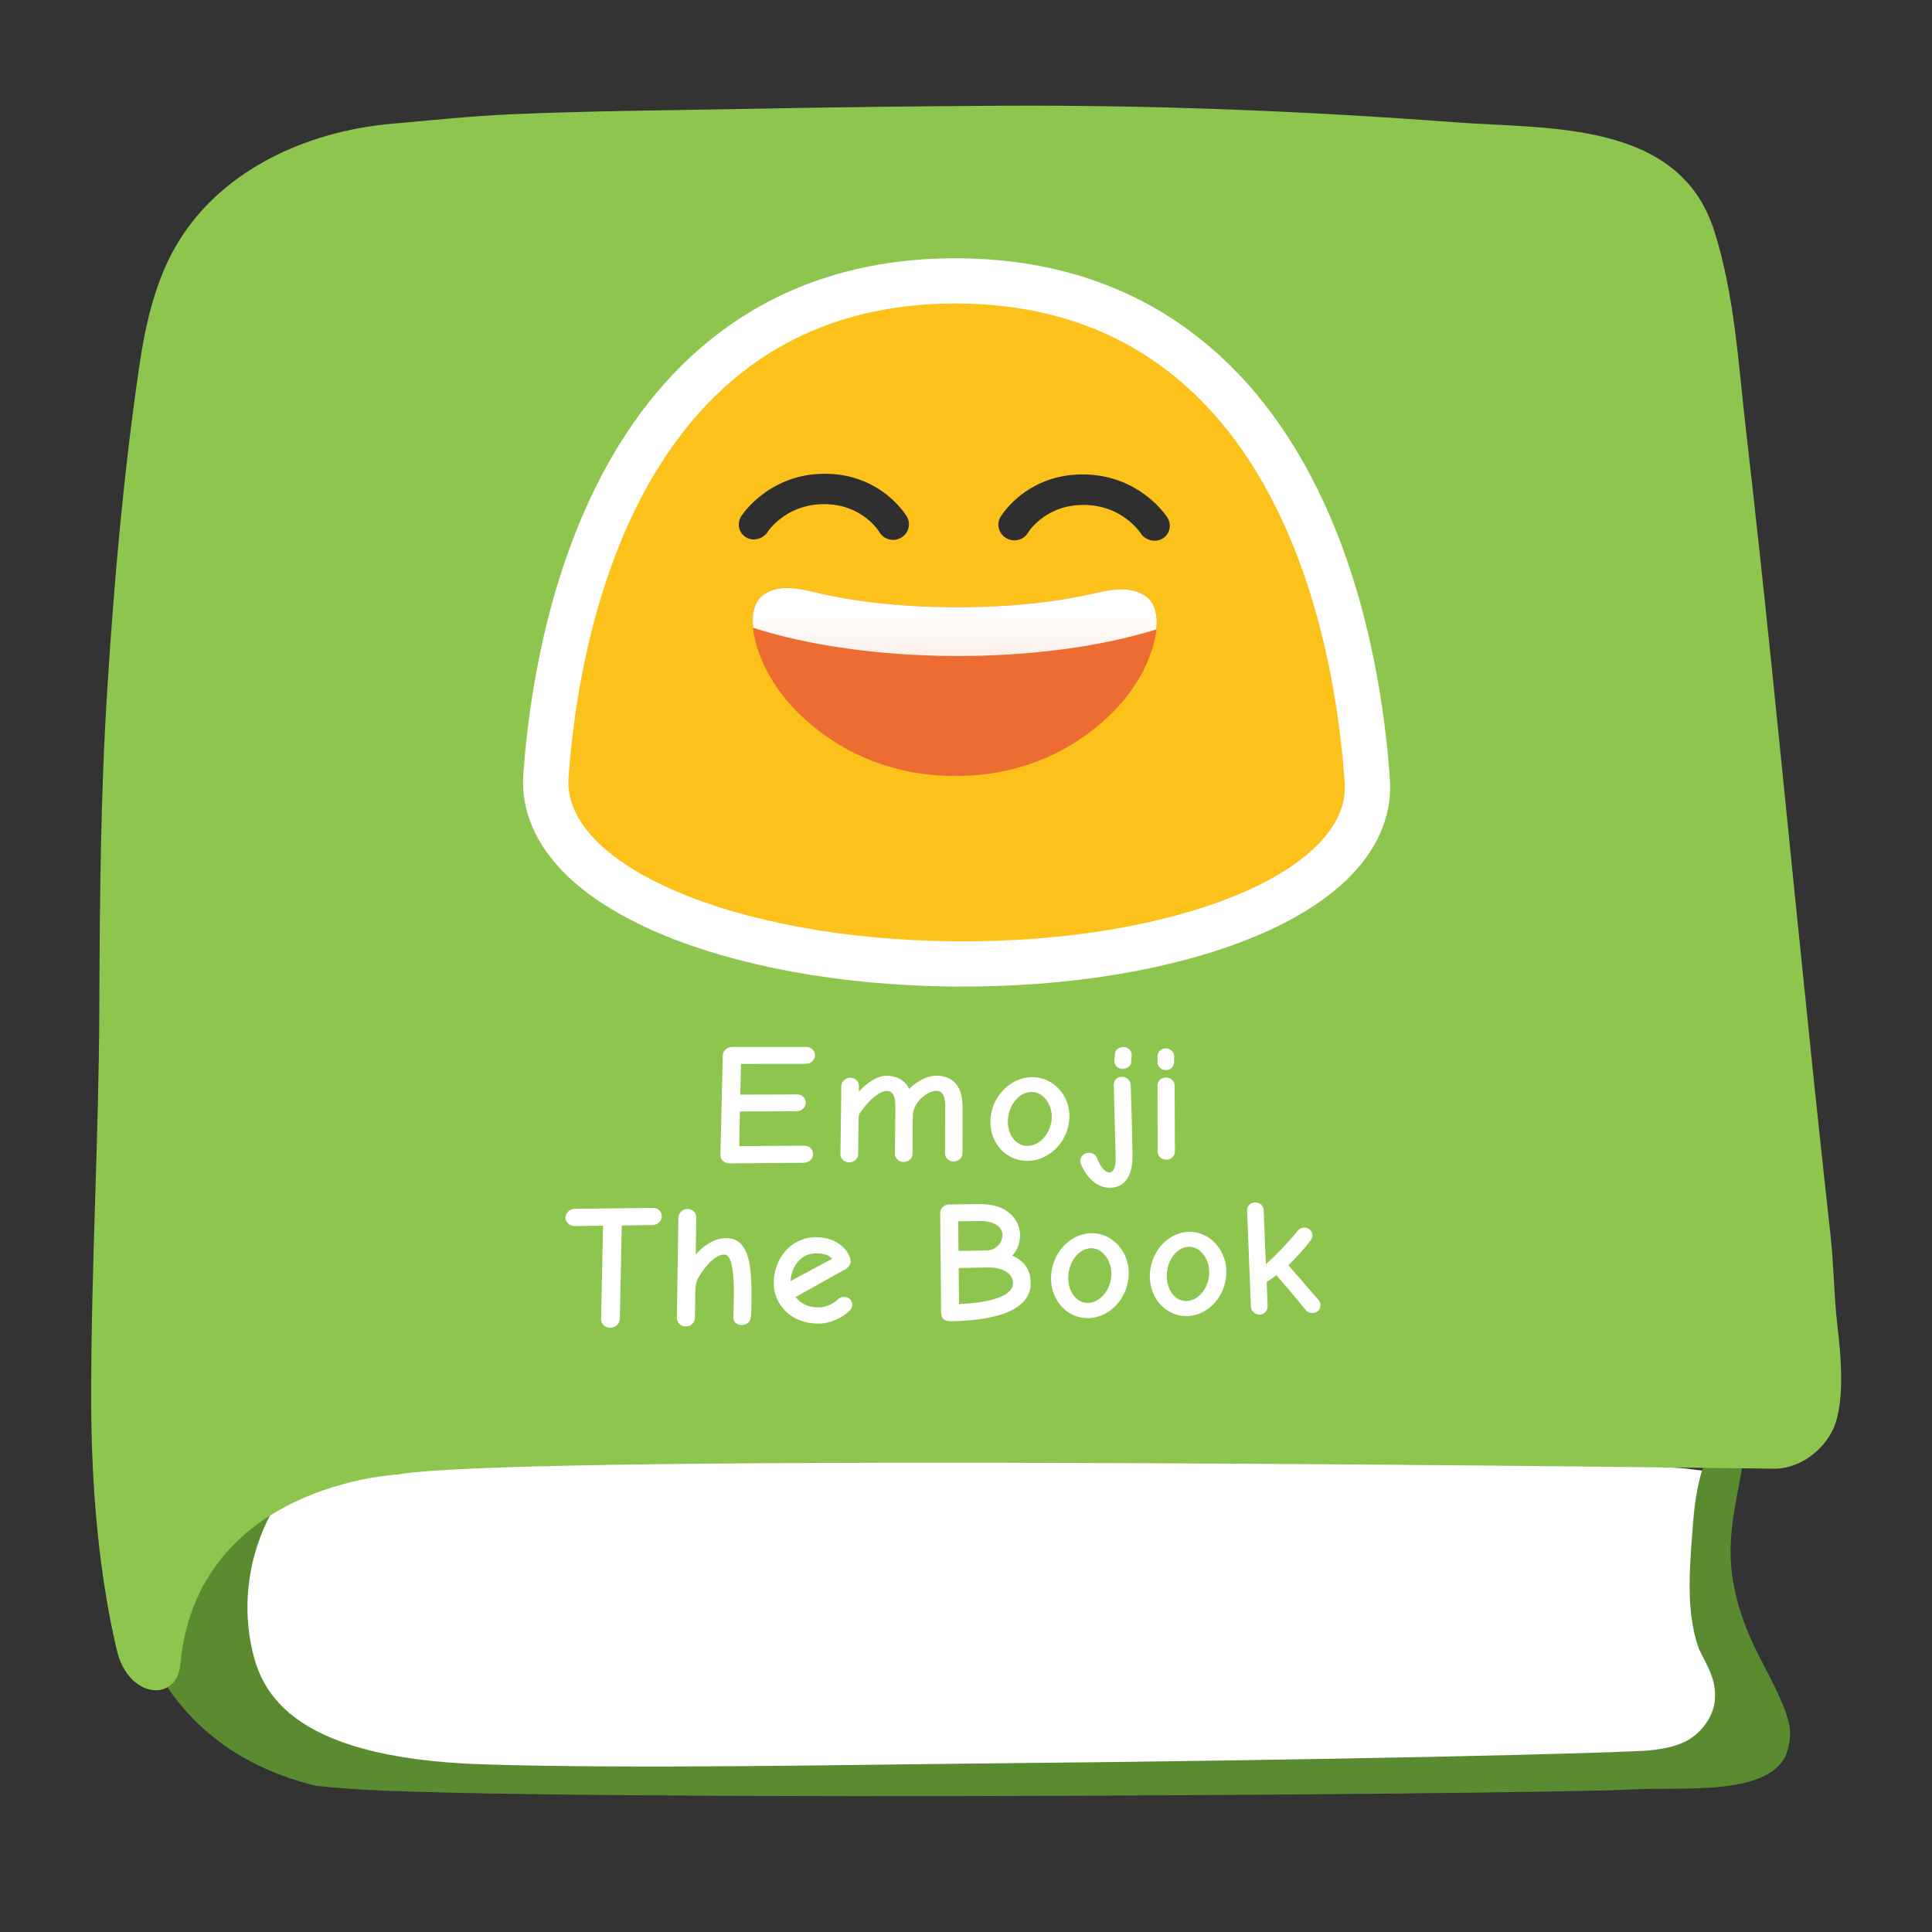 <?xml version="1.0" encoding="UTF-8" standalone="no"?>
<svg
   width="128"
   height="128"
   version="1.1"
   id="svg13950"
   sodipodi:docname="emoji_u1f4d7.svg"
   inkscape:version="1.2.2 (732a01da63, 2022-12-09)"
   xml:space="preserve"
   xmlns:inkscape="http://www.inkscape.org/namespaces/inkscape"
   xmlns:sodipodi="http://sodipodi.sourceforge.net/DTD/sodipodi-0.dtd"
   xmlns:xlink="http://www.w3.org/1999/xlink"
   xmlns="http://www.w3.org/2000/svg"
   xmlns:svg="http://www.w3.org/2000/svg"><rect width="100%" height="100%" fill="#333333" stroke="none"/><sodipodi:namedview
     id="namedview13952"
     pagecolor="#ffffff"
     bordercolor="#000000"
     borderopacity="0.25"
     inkscape:showpageshadow="2"
     inkscape:pageopacity="0.0"
     inkscape:pagecheckerboard="0"
     inkscape:deskcolor="#d1d1d1"
     showgrid="false"
     inkscape:zoom="2.9996795"
     inkscape:cx="42.337856"
     inkscape:cy="71.007585"
     inkscape:window-width="1366"
     inkscape:window-height="697"
     inkscape:window-x="-8"
     inkscape:window-y="-8"
     inkscape:window-maximized="1"
     inkscape:current-layer="svg13950" /><defs
     id="defs13924"><linearGradient
       gradientTransform="matrix(0.518,0,-0.03,0.518,31.751,8.979)"
       xlink:href="#a"
       id="b"
       x1="95.743"
       y1="70.878"
       x2="95.743"
       y2="82.469"
       gradientUnits="userSpaceOnUse" /><linearGradient
       id="a"><stop
         offset="0"
         stop-color="#fff"
         id="stop13919" /><stop
         offset="1"
         stop-color="#fff"
         stop-opacity=".787"
         id="stop13921" /></linearGradient></defs><path
     d="m 112.521,116.16 c -3.239,0.496 -88.226,2.602 -92.121,0.677 -5.198,-2.559 -6.813,-10.762 -4.116,-15.845 2.213,-4.172 7.884,-4.276 11.814,-4.345 5.947,-0.104 78.774,-0.058 83.845,0.68 1.13,0.173 2.029,0.012 2.248,1.325 0.254,1.568 -0.415,3.504 -0.473,5.106 -0.081,1.936 0.184,3.85 0.415,5.763 0.161,1.372 1.049,3.043 0.934,4.403 -0.104,1.302 -1.462,2.075 -2.546,2.236 z"
     fill="#ffffff"
     id="path13926"
     style="stroke-width:1"
     sodipodi:nodetypes="cccccccccc" /><path
     style="line-height:normal;font-variant-ligatures:normal;font-variant-position:normal;font-variant-caps:normal;font-variant-numeric:normal;font-variant-alternates:normal;font-variant-east-asian:normal;font-feature-settings:normal;text-indent:0;text-align:start;text-decoration-line:none;text-decoration-style:solid;text-decoration-color:#000000;text-transform:none;text-orientation:mixed;shape-padding:0;isolation:auto;mix-blend-mode:normal;fill:#5b8b30;fill-opacity:1"
     d="m 66.5,9.014 c -5.69,0.03 -11.391,0.1 -17.082,0.21 -5.218,0.101 -10.411,0.13 -15.57,0.358 -2.528,0.116 -5.14,0.393 -7.772,0.625 -5.281,0.476 -10.429,2.938 -12.847,7.379 l -0.002,0.002 v 0.002 c -1.07,1.977 -1.644,4.421 -2.008,6.896 C 10.19,31.47 9.563,38.525 9.115,45.611 v 0.002 C 8.66,52.626 8.61,59.686 8.58,66.781 v 0.002 C 8.55,75.437 8.041,84.004 8.041,92.494 v 0.002 c -0.005,4.287 -0.155,8.587 0.504,12.408 0.659,3.82 2.035,7.101 5.146,9.81 l 0.002,0.003 c 2.08,1.806 4.492,2.897 7.186,3.592 h 0.004 c -0.036,-0.01 1.955,0.224 4.515,0.326 2.561,0.101 5.99,0.178 9.989,0.234 7.997,0.113 18.277,0.144 28.562,0.125 10.285,-0.019 20.577,-0.086 28.61,-0.168 8.033,-0.081 13.984,-0.188 14.982,-0.248 2.446,-0.145 5.445,0.068 7.658,-0.375 1.107,-0.221 1.947,-0.589 2.463,-1.047 0.515,-0.457 0.848,-0.987 0.934,-2.17 0.077,-1.144 -0.846,-2.945 -1.815,-4.799 -1.038,-1.97 -1.976,-4.24 -2.11,-6.779 v -0.006 c -0.121,-2.48 0.535,-4.583 0.766,-6.357 l 0.237,-1.807 1.82,0.069 c 0.678,0.025 1.683,-0.604 2.086,-1.352 l 0.004,-0.006 0.002,-0.006 c 0.17,-0.308 0.388,-1.362 0.394,-2.523 0.006,-1.161 -0.123,-2.426 -0.236,-3.38 -0.248,-2.109 -0.248,-4.111 -0.451,-5.933 v -0.002 c -0.852,-7.643 -1.623,-15.28 -2.402,-22.908 v -0.002 c -1.03,-10.222 -2.04,-20.423 -3.217,-30.601 v -0.002 c -0.51,-4.45 -0.773,-8.805 -2.01,-12.692 -0.943,-2.961 -2.872,-4.101 -5.727,-4.83 -2.854,-0.728 -6.436,-0.72 -9.626,-0.96 C 86.346,9.363 76.491,8.964 66.5,9.014 Z M 43.06,9.926 c 4.452,0 8.814,0.166 12.868,0.1 h 0.002 c 10.64,-0.163 21.13,0.872 31.504,1.15 h 0.002 c 3.473,0.095 6.71,0.662 9.82,0.709 h 0.004 c 3.287,0.041 7.563,0.27 10.472,3.537 l 0.002,0.002 c 1.502,1.682 2.214,3.73 2.555,5.676 h 0.002 c 0.28,1.599 0.832,3.33 1.049,5.404 v 0.004 c 1.076,10.129 1.676,20.258 2.394,30.34 v 0.004 c 0.33,4.462 0.678,8.904 1.116,13.326 l 0.002,0.002 v 0.004 c 0.523,5.445 0.95,11.318 0.492,16.943 v 0.006 l -0.002,0.008 c -0.041,0.462 -0.13,0.983 -0.346,1.523 -0.536,1.349 -1.798,2.028 -2.853,2.309 -1.058,0.281 -2.114,0.308 -3.153,0.275 -2.077,-0.065 -4.294,-0.416 -4.732,-0.424 h -0.002 l -13.961,-0.24 c -5.738,-0.1 -11.478,-0.189 -17.23,-0.29 -5.87,-0.09 -11.74,-0.19 -17.596,-0.28 -5.028,-0.08 -10.038,-0.149 -15.051,-0.229 -3.196,-0.05 -6.39,-0.091 -9.576,-0.12 h -0.03 c -0.387,-0.01 -0.802,-0.01 -1.232,-0.01 -6.685,0 -9.77,3.2 -10.096,3.548 -0.03,0.142 -0.025,0.181 -0.14,0.568 -0.18,0.605 -0.503,1.765 -1.92,2.247 -0.61,0.207 -1.45,0.162 -2.033,-0.141 -0.461,-0.24 -0.845,-0.605 -1.108,-1.053 -0.415,-0.67 -0.515,-1.204 -0.592,-1.484 l -0.004,-0.01 -10e-4,-0.01 c -0.463,-1.772 -0.324,-3.437 -0.305,-4.74 0.03,-2.584 0.201,-5.077 0.24,-7.517 v -0.002 c 0.14,-8.054 0.421,-16.086 0.711,-24.108 v -0.002 c 0.3,-8.096 0.64,-16.183 1.02,-24.27 0.14,-2.999 0.28,-5.995 0.45,-8.997 0.102,-1.834 0.058,-3.762 0.66,-5.713 0.604,-1.952 2.122,-3.854 4.589,-4.834 5.535,-2.202 11.551,-2.936 17.535,-3.14 1.496,-0.052 2.99,-0.071 4.475,-0.071 z m 64.598,82.18 c 0.766,0.011 1.365,0.045 1.875,0.119 h 0.004 c 0.123,0.017 0.55,0.014 1.174,0.158 0.626,0.145 1.62,0.63 2.115,1.564 l 0.008,0.012 0.006,0.014 c 0.447,0.87 0.418,1.998 0.152,2.738 v 0.002 l -0.002,0.004 c -0.45,1.24 -0.696,2.602 -0.806,4.013 -0.162,2.072 -0.34,4.015 -0.182,5.829 v 0.002 c 0.09,0.956 0.255,1.836 0.545,2.658 0.04,0.112 0.257,0.506 0.525,1.05 0.27,0.546 0.635,1.327 0.54,2.385 v 0.016 c -0.125,1.264 -1.126,2.313 -1.948,2.709 -0.822,0.395 -1.53,0.47 -2.02,0.543 -0.485,0.074 -0.847,0.077 -1.603,0.111 -0.761,0.035 -1.777,0.071 -3.021,0.11 -2.489,0.077 -5.883,0.162 -9.887,0.246 -8.008,0.167 -18.452,0.333 -28.916,0.433 -10.465,0.1 -24.032,0.385 -34.161,0.072 -13.264,-0.41 -14.887,-5.142 -15.437,-8.013 -0.55,-2.871 -0.084,-5.946 1.317,-8.574 v -0.002 c 1.243,-2.353 3.392,-3.818 5.58,-4.7 2.189,-0.882 4.472,-1.225 6.398,-1.26 h 0.002 c 2.39,-0.041 21.268,-0.74 39.904,-1.343 9.318,-0.302 18.613,-0.582 25.864,-0.746 3.625,-0.082 6.738,-0.134 9.097,-0.147 1.179,-0.006 2.111,-0.015 2.877,-0.004 z"
     color="#000000"
     font-weight="400"
     font-family="sans-serif"
     white-space="normal"
     overflow="visible"
     fill="#173479"
     stroke-width="4"
     id="path13928"
     sodipodi:nodetypes="ccccccccccsssscccccccsccccccccccccccscccccccccccccccccccccccccccccccccccccccccccsccccccccccccccccccccccccccccccccccccccccccsssccccccsccc" /><path
     d="m 11.95,110.265 c 1.096,-11.935 14.36,-12.57 14.36,-12.57 8.08,-1.5 91.11,-0.39 91.11,-0.39 1.61,0.06 3.17,-1.01 3.92,-2.4 0.96,-1.76 0.62,-5.16 0.39,-7.11 -0.23,-1.95 -0.23,-3.95 -0.45,-5.92 -0.85,-7.63 -1.62,-15.26 -2.4,-22.89 -1.03,-10.22 -2.04,-20.43 -3.22,-30.63 -0.5,-4.37 -0.75,-8.86 -2.09,-13.07 -2.33,-7.32 -11,-6.72 -17.11,-7.18 -10.01,-0.75 -19.92,-1.15 -29.97,-1.1 -5.7,0.03 -11.41,0.1 -17.11,0.21 -5.2,0.1 -10.41,0.13 -15.62,0.36 -2.61,0.12 -5.25,0.4 -7.86,0.63 -5.78,0.52 -11.6,3.22 -14.43,8.42 -1.25,2.31 -1.85,4.98 -2.23,7.56 -1.04,7.07 -1.67,14.18 -2.12,21.3 -0.46,7.09 -0.51,14.19 -0.54,21.29 -0.03,8.58 -0.54,17.15 -0.54,25.72 -0.01,6.27 0.57,12.08 1.712,16.88 0.748,3.147 3.963,3.451 4.198,0.89 z"
     fill="#3666d9"
     id="path13930"
     sodipodi:nodetypes="scccsccccccccccccccss"
     style="fill:#8dc54e;fill-opacity:1" /><g
     id="g14162"
     transform="matrix(0.894,0,0,0.892,6.707,-0.009)"
     style="stroke-width:1.12"><path
       d="m 63.298,22.553 c -25.447,0 -28.2,28.91 -28.668,35.198 -0.485,6.49 12.261,12.03 28.584,12.175 16.419,0.146 29.409,-5.222 28.937,-11.795 -0.457,-6.36 -3.167,-35.578 -28.853,-35.578 z"
       fill="none"
       stroke="#ffffff"
       stroke-width="1.6"
       id="path13932"
       style="stroke-width:6.718;stroke-dasharray:none" /><path
       d="m 76.334,45.165 c 0.44,0.007 0.79,0.095 1.117,0.303 0.136,0.085 0.249,0.22 0.317,0.605 0.069,0.386 0.037,0.973 -0.14,1.641 -0.203,0.77 -0.595,1.64 -1.127,2.49 -3.04,0.487 -12.333,1.576 -26.585,-0.217 -0.497,-0.825 -0.865,-1.664 -1.057,-2.408 -0.172,-0.666 -0.202,-1.25 -0.132,-1.634 0.069,-0.383 0.181,-0.515 0.315,-0.599 0.433,-0.27 0.907,-0.332 1.573,-0.268 0.666,0.065 1.459,0.28 2.297,0.45 l 5.8e-5,-10e-4 c 4.478,0.908 8.427,0.959 10.294,0.967 1.868,0.009 5.827,-0.007 10.337,-0.879 l -5.8e-5,10e-4 c 0.846,-0.163 1.645,-0.372 2.319,-0.431 a 4.469,4.735 45.827 0 1 0.471,-0.02"
       fill="#ffffff"
       stroke-width="3.291"
       id="path13934" /><path
       d="m 63.298,22.553 c 25.687,0 28.397,29.219 28.853,35.578 0.472,6.573 -12.519,11.94 -28.936,11.795 C 46.892,69.781 34.145,64.241 34.629,57.751 35.098,51.464 37.852,22.553 63.298,22.553"
       fill="#fcc21b"
       id="path13936"
       style="stroke-width:2.532" /><path
       d="m 77.027,39.61 c 0.356,0.544 1.081,0.725 1.627,0.4 0.545,-0.325 0.698,-1.023 0.353,-1.567 -0.082,-0.131 -2.093,-3.185 -6.261,-3.195 -4.166,-0.01 -6.025,3.028 -6.104,3.158 -0.323,0.541 -0.129,1.25 0.429,1.574 0.191,0.11 0.394,0.162 0.601,0.163 0.396,10e-4 0.786,-0.196 1.002,-0.555 0.054,-0.093 1.31,-2.082 4.127,-2.074 2.82,0.004 4.164,2.007 4.228,2.096 m -29.25,0.303 a 1.13,1.197 45.827 0 0 1.612,-0.4 c 0.05,-0.083 1.389,-2.064 4.191,-2.057 2.85,0.008 4.082,2.063 4.095,2.084 0.321,0.546 1.033,0.734 1.595,0.41 0.558,-0.319 0.754,-1.026 0.431,-1.569 -0.075,-0.13 -1.916,-3.172 -6.058,-3.182 -4.132,-0.01 -6.128,3.017 -6.212,3.146 -0.347,0.544 -0.191,1.246 0.346,1.568"
       fill="#2f2f2f"
       id="path13938"
       style="stroke-width:2.532" /><path
       d="m 49.124,44.155 c 1.371,-0.895 3.033,-0.295 4.514,0.018 4.143,0.875 7.81,0.925 9.571,0.932 1.763,0.008 5.44,-0.012 9.609,-0.855 1.493,-0.301 3.173,-0.891 4.553,0.019 1.762,1.16 0.647,5.35 -2.005,8.221 -1.62,1.755 -5.546,5.2 -12.181,5.156 -6.619,-0.044 -10.506,-3.525 -12.107,-5.291 -2.613,-2.886 -3.695,-7.06 -1.954,-8.2"
       fill="#ec6c31"
       stroke-width="12.656"
       id="path13940" /><path
       id="path13942"
       style="fill:url(#b);stroke-width:1.12"
       d="m 50.764,43.686 c -0.571,0.009 -1.125,0.133 -1.639,0.469 -0.682,0.447 -0.926,1.364 -0.818,2.482 4.087,1.319 9.371,2.069 14.887,2.098 5.545,0.025 10.876,-0.682 15.002,-1.977 0.109,-1.118 -0.136,-2.035 -0.824,-2.488 C 75.992,43.36 74.312,43.949 72.818,44.25 c -4.17,0.843 -7.847,0.863 -9.609,0.855 -1.762,-0.007 -5.427,-0.057 -9.57,-0.932 -0.926,-0.196 -1.923,-0.503 -2.875,-0.488 z" /></g><g
     style="line-height:89.8%"
     aria-label="Emojipedia The Book"
     font-weight="700"
     font-size="10.667px"
     font-family="'Comic Neue'"
     letter-spacing="0"
     word-spacing="0"
     fill="#ffffff"
     stroke-width="0.2"
     id="g13948"
     transform="matrix(1,0,-0.063,1,6.487,-5.001)"><path
       style="line-height:89.8%;-inkscape-font-specification:'Comic Neue Bold'"
       d="m 47.585,80.934 -0.094,-2.293 3.748,-0.017 c 0.344,-0.002 0.59,-0.25 0.575,-0.566 -0.015,-0.315 -0.283,-0.55 -0.626,-0.548 l -3.742,0.013 -0.083,-2.037 4.294,-0.005 c 0.342,0 0.586,-0.257 0.571,-0.558 -0.014,-0.312 -0.282,-0.557 -0.623,-0.557 h -4.892 c -0.345,0 -0.607,0.247 -0.594,0.56 l 0.258,6.587 c 0.012,0.32 0.296,0.569 0.645,0.566 l 4.916,-0.041 c 0.345,-0.003 0.592,-0.255 0.577,-0.573 -0.016,-0.317 -0.285,-0.565 -0.63,-0.562 l -4.3,0.03 m 12.764,-4.665 c -0.564,0.001 -1.219,0.324 -1.742,0.87 -0.375,-0.666 -1,-0.864 -1.544,-0.863 -0.653,0.001 -1.259,0.46 -1.775,1.042 l -0.02,-0.38 c -0.014,-0.28 -0.282,-0.535 -0.61,-0.534 -0.303,0 -0.57,0.258 -0.556,0.537 l 0.226,4.545 c 0.015,0.294 0.309,0.53 0.615,0.527 0.318,-0.002 0.575,-0.242 0.56,-0.536 l -0.12,-2.322 c -0.013,-0.247 0.007,-0.325 0.064,-0.415 0.617,-0.989 1.283,-1.46 1.67,-1.462 0.254,0 0.598,0.099 0.65,1.048 l 0.171,3.132 c 0.016,0.293 0.309,0.528 0.613,0.525 0.327,-0.002 0.569,-0.241 0.552,-0.534 l -0.141,-2.503 c -0.055,-0.982 0.929,-1.677 1.446,-1.678 0.24,-0.001 0.606,0.098 0.662,1.043 l 0.185,3.121 c 0.017,0.292 0.296,0.526 0.61,0.523 0.301,-0.002 0.564,-0.24 0.546,-0.532 l -0.186,-3.05 c -0.106,-1.743 -1.085,-2.106 -1.876,-2.104 m 6.404,5.645 c 1.512,-0.012 2.698,-1.38 2.584,-2.998 -0.096,-1.368 -1.24,-2.553 -2.622,-2.55 -1.505,0.003 -2.69,1.367 -2.588,2.977 0.09,1.428 1.23,2.583 2.627,2.571 m -0.02,-4.567 c 0.733,-0.003 1.377,0.757 1.437,1.63 0.07,1.032 -0.639,1.938 -1.484,1.944 -0.774,0.005 -1.347,-0.727 -1.403,-1.595 -0.069,-1.055 0.596,-1.976 1.45,-1.98 m 4.619,4.407 c -0.087,-0.237 -0.318,-0.388 -0.57,-0.373 -0.343,0.003 -0.56,0.26 -0.54,0.539 0.004,0.066 0.033,0.144 0.048,0.189 0.113,0.255 0.802,1.6 2.032,1.588 1.296,-0.014 1.42,-1.34 1.364,-2.073 -0.07,-0.925 -0.149,-1.849 -0.235,-2.772 -0.087,-0.989 -0.179,-1.898 -0.186,-1.986 -0.021,-0.284 -0.308,-0.524 -0.6,-0.524 -0.338,0.001 -0.543,0.232 -0.52,0.538 0.012,0.165 0.125,1.362 0.225,2.551 0.092,1.083 0.194,2.125 0.203,2.258 0.022,0.289 0.05,0.99 -0.35,0.993 -0.354,0.004 -0.7,-0.54 -0.87,-0.927 m 1.858,-6.832 c 0.003,-0.261 -0.228,-0.555 -0.59,-0.555 -0.267,0 -0.511,0.164 -0.526,0.436 l -0.011,0.469 c -0.003,0.273 0.25,0.545 0.577,0.545 0.245,0 0.537,-0.143 0.539,-0.426 l 0.01,-0.469 m 2.972,2.001 c -0.024,-0.295 -0.286,-0.534 -0.61,-0.533 -0.314,0 -0.55,0.24 -0.527,0.536 l 0.284,4.374 c 0.023,0.299 0.3,0.54 0.615,0.537 0.315,-0.002 0.553,-0.248 0.529,-0.546 l -0.291,-4.368 m -0.65,-1.024 c 0.313,0 0.528,-0.218 0.516,-0.512 l -0.022,-0.412 c -0.01,-0.26 -0.284,-0.52 -0.585,-0.52 -0.285,-0.007 -0.519,0.225 -0.515,0.51 l 0.02,0.402 c 0.01,0.283 0.285,0.533 0.586,0.532 m -33.414,9.129 -5.154,0.06 c -0.326,0.004 -0.605,0.25 -0.592,0.573 0.012,0.312 0.31,0.575 0.637,0.57 l 1.889,-0.024 0.258,6.202 c 0.013,0.306 0.313,0.57 0.653,0.563 0.34,-0.007 0.604,-0.282 0.591,-0.587 l -0.268,-6.194 2.037,-0.026 c 0.347,-0.005 0.595,-0.272 0.58,-0.582 -0.015,-0.321 -0.285,-0.559 -0.632,-0.555 m 6.949,7.233 c 0.019,-0.325 -0.004,-0.743 -0.043,-1.448 -0.14,-2.547 -0.637,-3.801 -1.961,-3.783 -0.725,0.01 -1.416,0.48 -1.903,1.097 l -0.124,-2.469 c -0.02,-0.323 -0.296,-0.57 -0.619,-0.554 -0.315,-0.005 -0.571,0.254 -0.564,0.569 l 0.322,6.661 c 0.014,0.292 0.313,0.555 0.625,0.548 0.323,-0.006 0.586,-0.222 0.567,-0.595 l -0.086,-1.732 c -0.016,-0.313 0.007,-0.592 0.107,-0.825 0.157,-0.327 0.858,-1.596 1.658,-1.608 0.283,-0.004 0.68,0.289 0.813,2.793 0.04,0.73 0.031,1.044 0.048,1.346 0.016,0.302 0.251,0.542 0.609,0.534 0.32,-0.006 0.554,-0.243 0.55,-0.534 m 5.679,-1.149 c -0.25,0.27 -0.772,0.498 -1.174,0.506 -0.695,0.013 -1.235,-0.22 -1.617,-0.685 l 3.15,-1.825 c 0.246,-0.14 0.355,-0.337 0.342,-0.531 -0.034,-0.536 -0.828,-1.63 -2.425,-1.607 -1.663,0.023 -2.667,1.446 -2.578,3.02 0.082,1.443 1.335,2.74 3.193,2.702 0.756,-0.016 1.572,-0.413 1.979,-0.894 0.088,-0.094 0.133,-0.22 0.124,-0.348 -0.02,-0.31 -0.277,-0.536 -0.605,-0.53 -0.15,0.009 -0.29,0.078 -0.389,0.192 m -3.195,-1.233 c -0.01,-1.01 0.6,-1.823 1.536,-1.837 0.558,-0.008 0.917,0.112 1.126,0.36 l -2.662,1.477 m 10.852,2.658 c 3.564,-0.072 5.186,-1.005 5.064,-2.545 -0.07,-0.87 -0.505,-1.45 -1.335,-1.798 0.282,-0.32 0.482,-0.784 0.43,-1.435 -0.028,-0.359 -0.428,-2.01 -2.829,-1.982 l -2.01,0.023 c -0.309,0.004 -0.563,0.265 -0.542,0.557 l 0.47,6.565 c 0.038,0.526 0.333,0.623 0.752,0.615 m 0.233,-3.529 1.994,-0.033 c 0.722,-0.011 1.609,0.28 1.668,1.037 0.069,0.884 -1.537,1.313 -3.488,1.384 l -0.174,-2.388 m -0.227,-3.093 1.408,-0.018 c 1.416,-0.018 1.57,0.766 1.582,0.912 0.035,0.557 -0.402,1.03 -0.96,1.039 l -1.886,0.028 -0.144,-1.96 m 9.029,6.415 c 1.486,-0.03 2.625,-1.431 2.48,-3.07 -0.122,-1.387 -1.271,-2.576 -2.63,-2.557 -1.48,0.02 -2.619,1.417 -2.486,3.05 0.118,1.446 1.262,2.605 2.636,2.577 m -0.112,-4.632 c 0.721,-0.01 1.37,0.752 1.446,1.637 0.091,1.045 -0.589,1.972 -1.42,1.988 -0.761,0.014 -1.34,-0.722 -1.413,-1.602 -0.088,-1.068 0.547,-2.01 1.387,-2.023 m 6.636,4.499 c 1.465,-0.03 2.574,-1.42 2.416,-3.046 -0.133,-1.376 -1.277,-2.557 -2.616,-2.538 -1.459,0.02 -2.568,1.406 -2.422,3.026 0.13,1.436 1.268,2.586 2.622,2.558 m -0.153,-4.596 c 0.71,-0.011 1.357,0.746 1.44,1.625 0.1,1.037 -0.562,1.956 -1.38,1.972 -0.751,0.015 -1.328,-0.716 -1.408,-1.59 -0.097,-1.06 0.52,-1.995 1.348,-2.007 m 8.766,3.486 -2.106,-2.26 c 0.42,-0.427 1.027,-1.133 1.388,-1.678 0.065,-0.093 0.093,-0.207 0.079,-0.32 -0.035,-0.292 -0.288,-0.508 -0.582,-0.497 -0.168,-1.68e-4 -0.325,0.084 -0.417,0.225 -0.595,0.786 -1.252,1.524 -1.964,2.206 l -0.37,-3.57 c -0.03,-0.306 -0.29,-0.537 -0.597,-0.532 -0.295,0.004 -0.533,0.237 -0.504,0.523 l 0.655,6.39 c 0.028,0.28 0.317,0.532 0.602,0.526 0.297,0.004 0.533,-0.251 0.506,-0.547 l -0.162,-1.614 c 0.15,-0.103 0.384,-0.263 0.615,-0.456 0.37,0.394 1.395,1.52 2.104,2.332 0.115,0.12 0.28,0.184 0.45,0.18 0.33,-0.006 0.518,-0.266 0.486,-0.566 -0.019,-0.132 -0.084,-0.253 -0.183,-0.342"
       id="path13946"
       sodipodi:nodetypes="cccccccccsscccccccccccccccccccccccccccccccccccccccccccccccccccccccccsccsccccccccccccccccccccccsccccccccccccccccccccccccccccccccccccccccccccccccccccccccccccccccccccccccccccccccccccccccccccccccc" /></g></svg>
